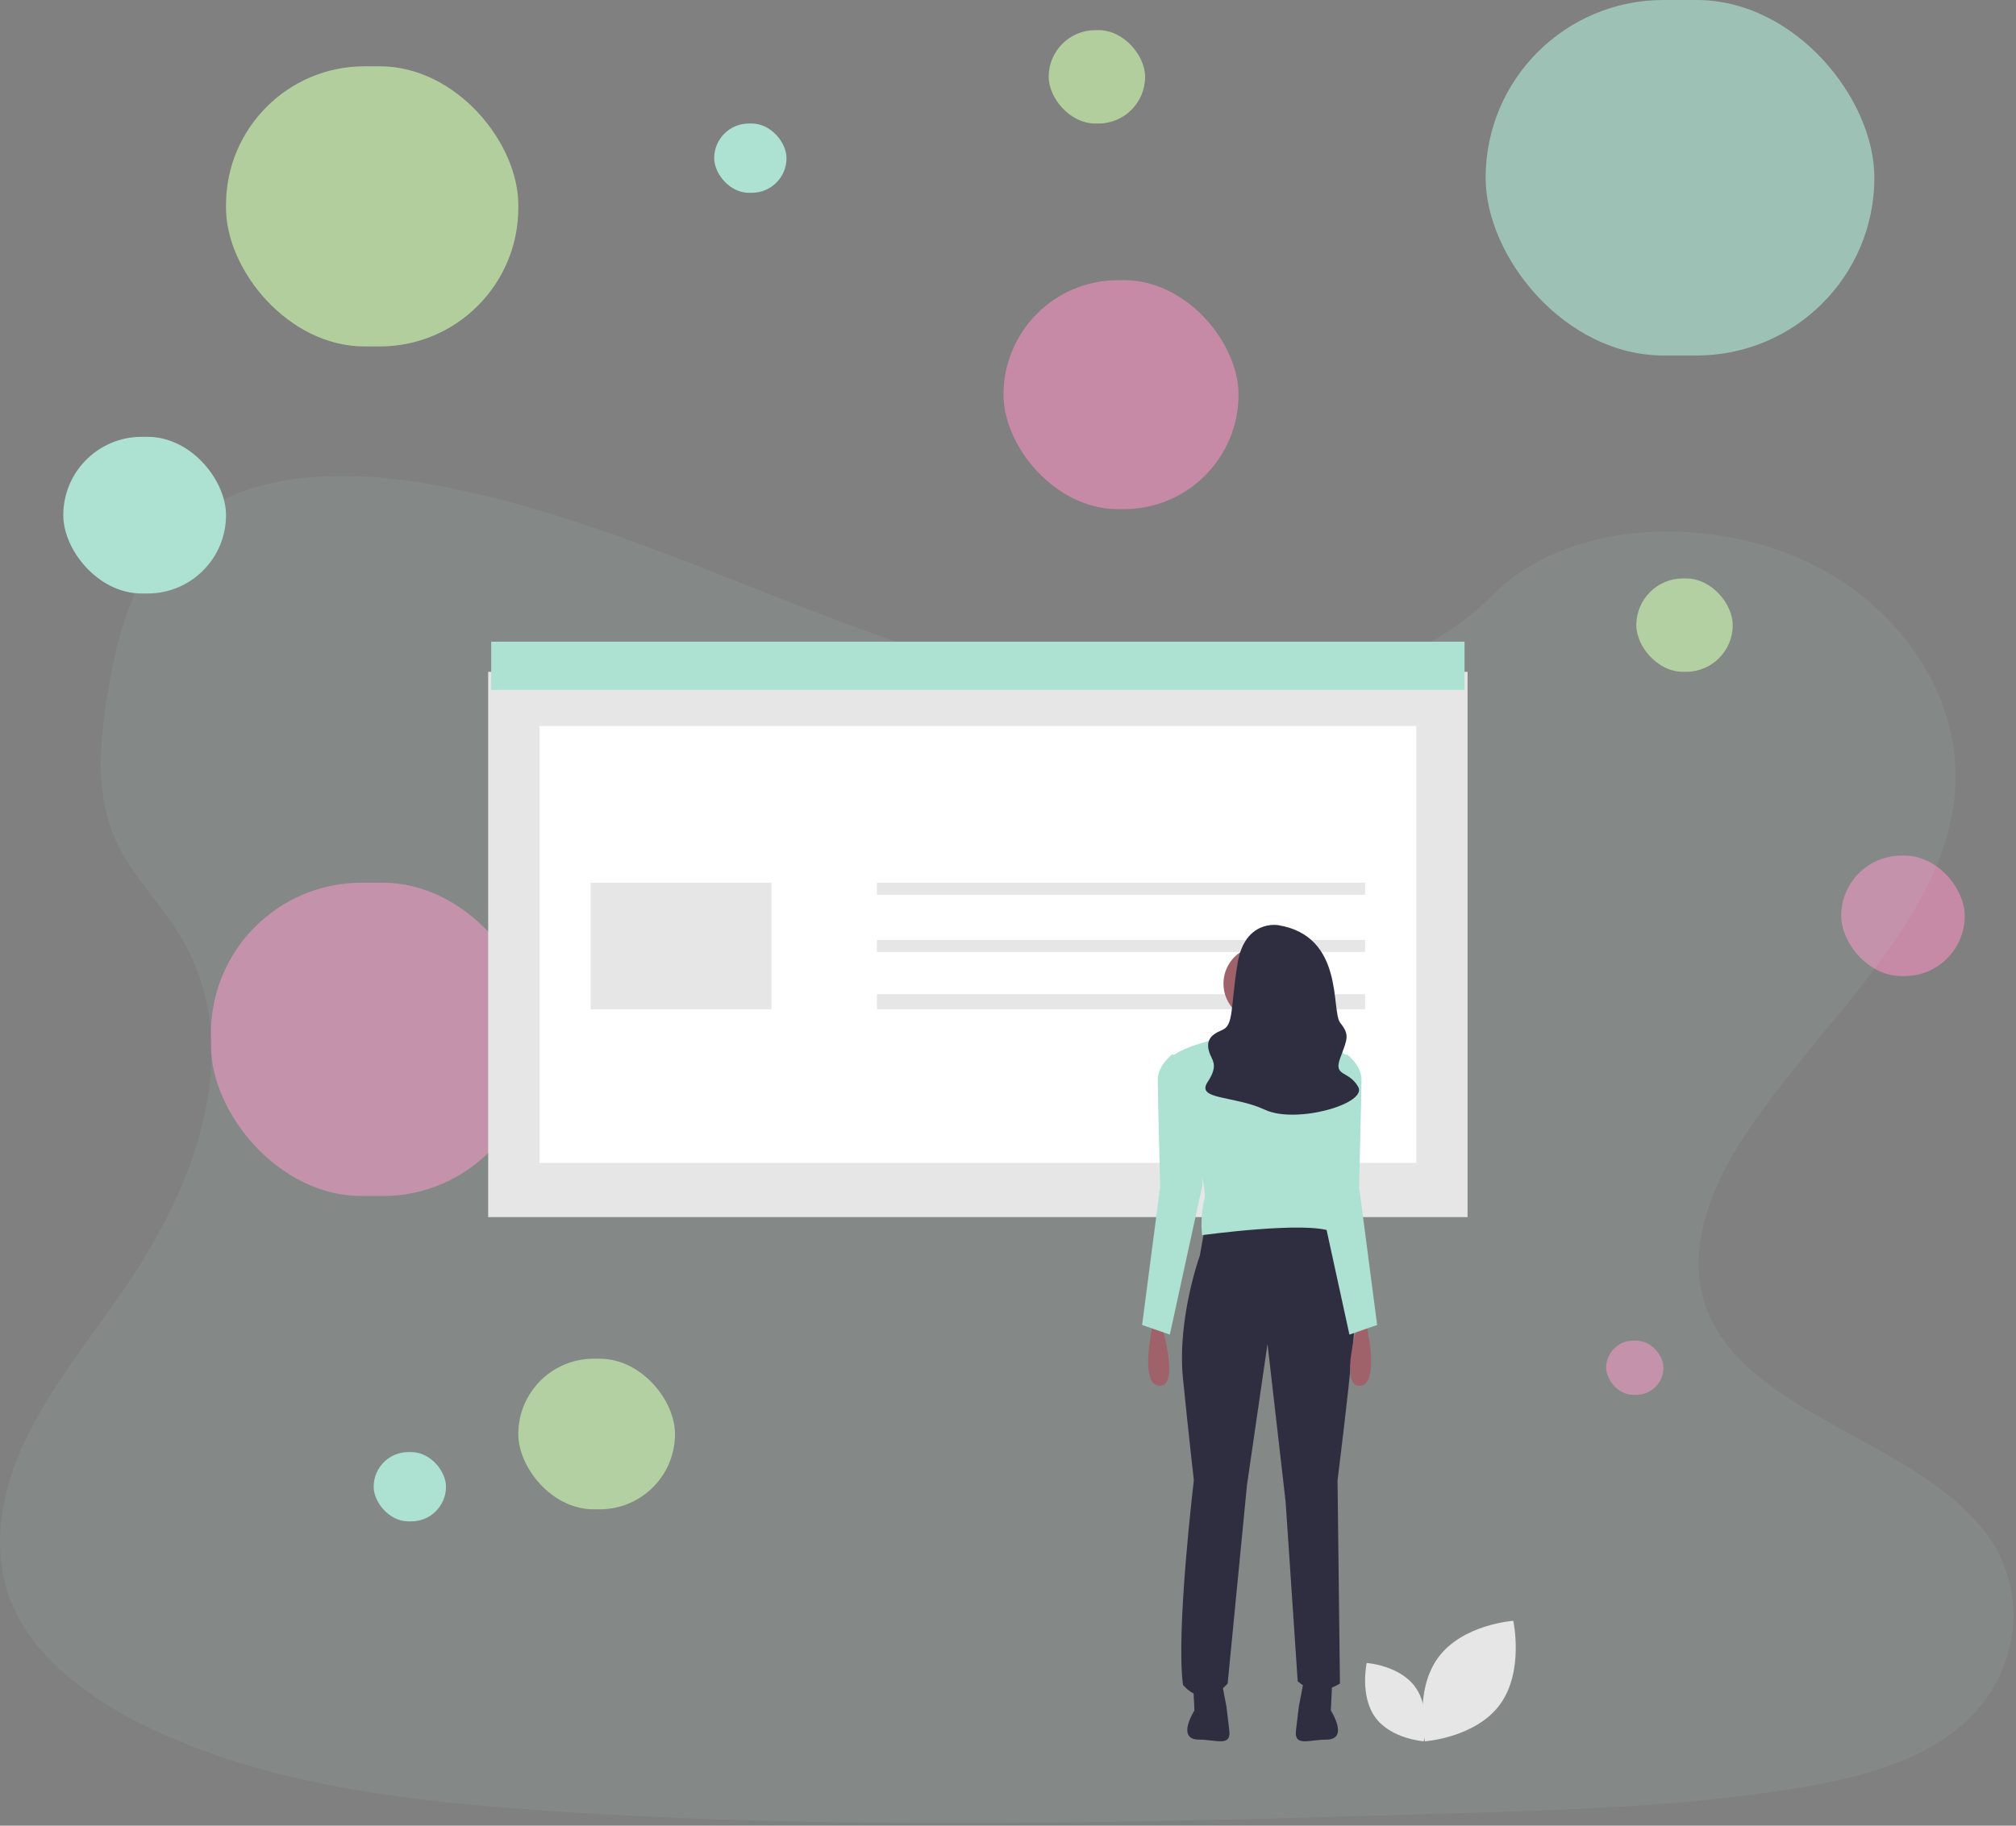 <svg width="669" height="606" viewBox="0 0 669 606" fill="none" xmlns="http://www.w3.org/2000/svg">
<rect x="0" y="0" width="669" height="606" fill="#808080" stroke="none"/>
<rect x="75" y="22" width="97" height="93" rx="46" fill="#C7EEA9" fill-opacity="0.71"/>
<rect x="543" y="192" width="32" height="31" rx="15.5" fill="#C7EEA9" fill-opacity="0.71"/>
<rect x="172" y="451" width="52" height="50" rx="25" fill="#C7EEA9" fill-opacity="0.71"/>
<rect x="348" y="10" width="32" height="31" rx="15.5" fill="#C7EEA9" fill-opacity="0.71"/>
<rect x="237" y="41" width="24" height="23" rx="11.5" fill="#ADE1D1"/>
<rect x="124" y="482" width="24" height="23" rx="11.5" fill="#ADE1D1"/>
<rect x="493" width="129" height="118" rx="59" fill="#ADE1D1" fill-opacity="0.67"/>
<rect x="21" y="145" width="54" height="52" rx="26" fill="#ADE1D1"/>
<rect x="533" y="445" width="19" height="18" rx="9" fill="#E68FB9" fill-opacity="0.68"/>
<rect x="333" y="93" width="78" height="76" rx="38" fill="#E68FB9" fill-opacity="0.68"/>
<rect x="70" y="293" width="107" height="104" rx="50" fill="#E68FB9" fill-opacity="0.68"/>
<rect x="611" y="284" width="41" height="40" rx="20" fill="#E68FB9" fill-opacity="0.68"/>
<path opacity="0.1" d="M388.183 231.728C345.353 230.241 304.561 216.411 265.605 201.283C226.648 186.156 188.065 169.393 146.254 161.379C119.37 156.22 88.617 155.492 66.95 169.909C46.101 183.78 39.367 207.727 35.742 229.951C33.017 246.672 31.418 264.263 38.881 279.918C44.063 290.781 53.268 299.914 59.612 310.321C81.758 346.541 66.127 391.195 42.103 426.562C30.849 443.146 17.783 458.973 9.1 476.629C0.416 494.286 -3.588 514.519 4.047 532.561C11.581 550.413 29.516 563.823 48.986 573.259C88.457 592.384 135.007 597.869 180.395 600.973C280.874 607.843 381.892 604.87 482.638 601.891C519.918 600.783 557.37 599.67 594.045 593.9C614.415 590.702 635.442 585.608 650.232 573.353C669.002 557.782 673.657 531.412 661.077 511.884C639.979 479.129 581.642 471.014 566.9 435.843C558.779 416.498 567.119 394.944 578.918 377.003C604.221 338.503 646.636 304.742 648.869 260.739C650.409 230.531 630.016 200.252 598.488 185.954C565.437 170.969 519.616 172.852 495.231 197.664C470.123 223.21 426.002 233.037 388.183 231.728Z" fill="#ADE1D1"/>
<path d="M497.747 565.792C489.648 576.837 472.835 578 472.835 578C472.835 578 469.153 561.254 477.253 550.208C485.352 539.163 502.165 538 502.165 538C502.165 538 505.846 554.746 497.747 565.792Z" fill="#E6E6E6"/>
<path d="M456.389 570.065C461.614 577.244 472.462 578 472.462 578C472.462 578 474.836 567.115 469.611 559.935C464.385 552.756 453.538 552 453.538 552C453.538 552 451.164 562.885 456.389 570.065Z" fill="#E6E6E6"/>
<path d="M487 223H162V404H487V223Z" fill="#E6E6E6"/>
<path d="M179 386H470V241H179V386Z" fill="white"/>
<path d="M486 213H163V229H486V213Z" fill="#ADE1D1"/>
<path d="M256 293H196V335H256V293Z" fill="#E6E6E6"/>
<path d="M453 293H291V297H453V293Z" fill="#E6E6E6"/>
<path d="M453 312H291V316H453V312Z" fill="#E6E6E6"/>
<path d="M453 330H291V335H453V330Z" fill="#E6E6E6"/>
<path d="M399.78 407.588L398.177 416.718C398.177 416.718 390.564 437.758 392.568 457.607C394.571 477.456 396.174 491.35 396.174 491.35C396.174 491.35 390.164 541.369 392.568 559.233C392.568 559.233 398.979 567.967 407.393 558.836L413.804 492.938L420.615 446.095L426.625 498.496L430.632 558.043C430.632 558.043 436.242 563.997 444.656 558.836L443.855 491.35C443.855 491.35 451.067 434.185 449.865 429.422C448.663 424.658 440.649 406 440.649 406L399.78 407.588Z" fill="#2F2E41"/>
<path d="M395.957 559.221L396.366 567.769C396.366 567.769 390.131 577.446 397.904 577.446C397.982 577.446 397.827 577.446 397.904 577.446C403.525 577.428 408.606 579.946 407.941 574.391L407.003 566.548L405.367 558L395.957 559.221Z" fill="#2F2E41"/>
<path d="M442.043 559.221L441.634 567.769C441.634 567.769 447.869 577.446 440.096 577.446C440.018 577.446 440.173 577.446 440.096 577.446C434.475 577.428 429.394 579.946 430.059 574.391L430.997 566.548L432.633 558L442.043 559.221Z" fill="#2F2E41"/>
<path d="M418.5 339C425.404 339 431 333.404 431 326.5C431 319.596 425.404 314 418.5 314C411.596 314 406 319.596 406 326.5C406 333.404 411.596 339 418.5 339Z" fill="#9F616A"/>
<path d="M412.888 335.138C412.888 335.138 414.517 352.585 409.628 355.24C404.739 357.895 430 356.758 430 356.758C430 356.758 424.296 336.276 424.703 334L412.888 335.138Z" fill="#FFB8B8"/>
<path d="M436.751 346.19C436.751 346.19 420.984 339.012 398.909 346.19C398.909 346.19 389.252 348.783 388.069 351.973C386.887 355.164 401.274 391.655 399.698 398.036C398.749 401.947 398.483 405.996 398.909 410C398.909 410 433.598 405.214 441.876 408.804C441.876 408.804 438.722 398.435 439.51 391.256C440.299 384.077 447 350.577 447 350.577C447 350.577 443.452 346.988 436.751 346.19Z" fill="#ADE1D1"/>
<path d="M450.494 440C450.494 440 444.63 459.566 450.885 459.991C457.141 460.417 454.404 445.104 454.404 445.104L453.622 440H450.494Z" fill="#9F616A"/>
<path d="M438.6 352.395L447 350C447 350 451.8 353.592 451.8 358.382C451.8 363.172 451 393.906 451 393.906L457 439.807L447.8 443L437 393.506L438.6 352.395Z" fill="#ADE1D1"/>
<path d="M385.506 440C385.506 440 391.37 459.566 385.115 459.991C378.859 460.417 381.596 445.104 381.596 445.104L382.378 440H385.506Z" fill="#9F616A"/>
<path d="M397.4 352.395L389 350C389 350 384.2 353.592 384.2 358.382C384.2 363.172 385 393.906 385 393.906L379 439.807L388.2 443L399 393.506L397.4 352.395Z" fill="#ADE1D1"/>
<path d="M424.141 307.091C424.141 307.091 413.038 305.088 410.658 319.907C408.279 334.726 409.468 340.333 405.503 341.935C401.537 343.537 400.348 345.54 401.141 348.744C401.934 351.948 404.71 353.15 400.744 359.158C396.778 365.165 409.468 363.563 419.779 368.369C430.09 373.176 453.884 366.367 450.711 360.76C447.539 355.152 442.383 357.555 444.763 351.147C447.142 344.739 447.935 343.537 444.763 339.532C441.59 335.527 446.349 310.695 424.141 307.091Z" fill="#2F2E41"/>
</svg>

